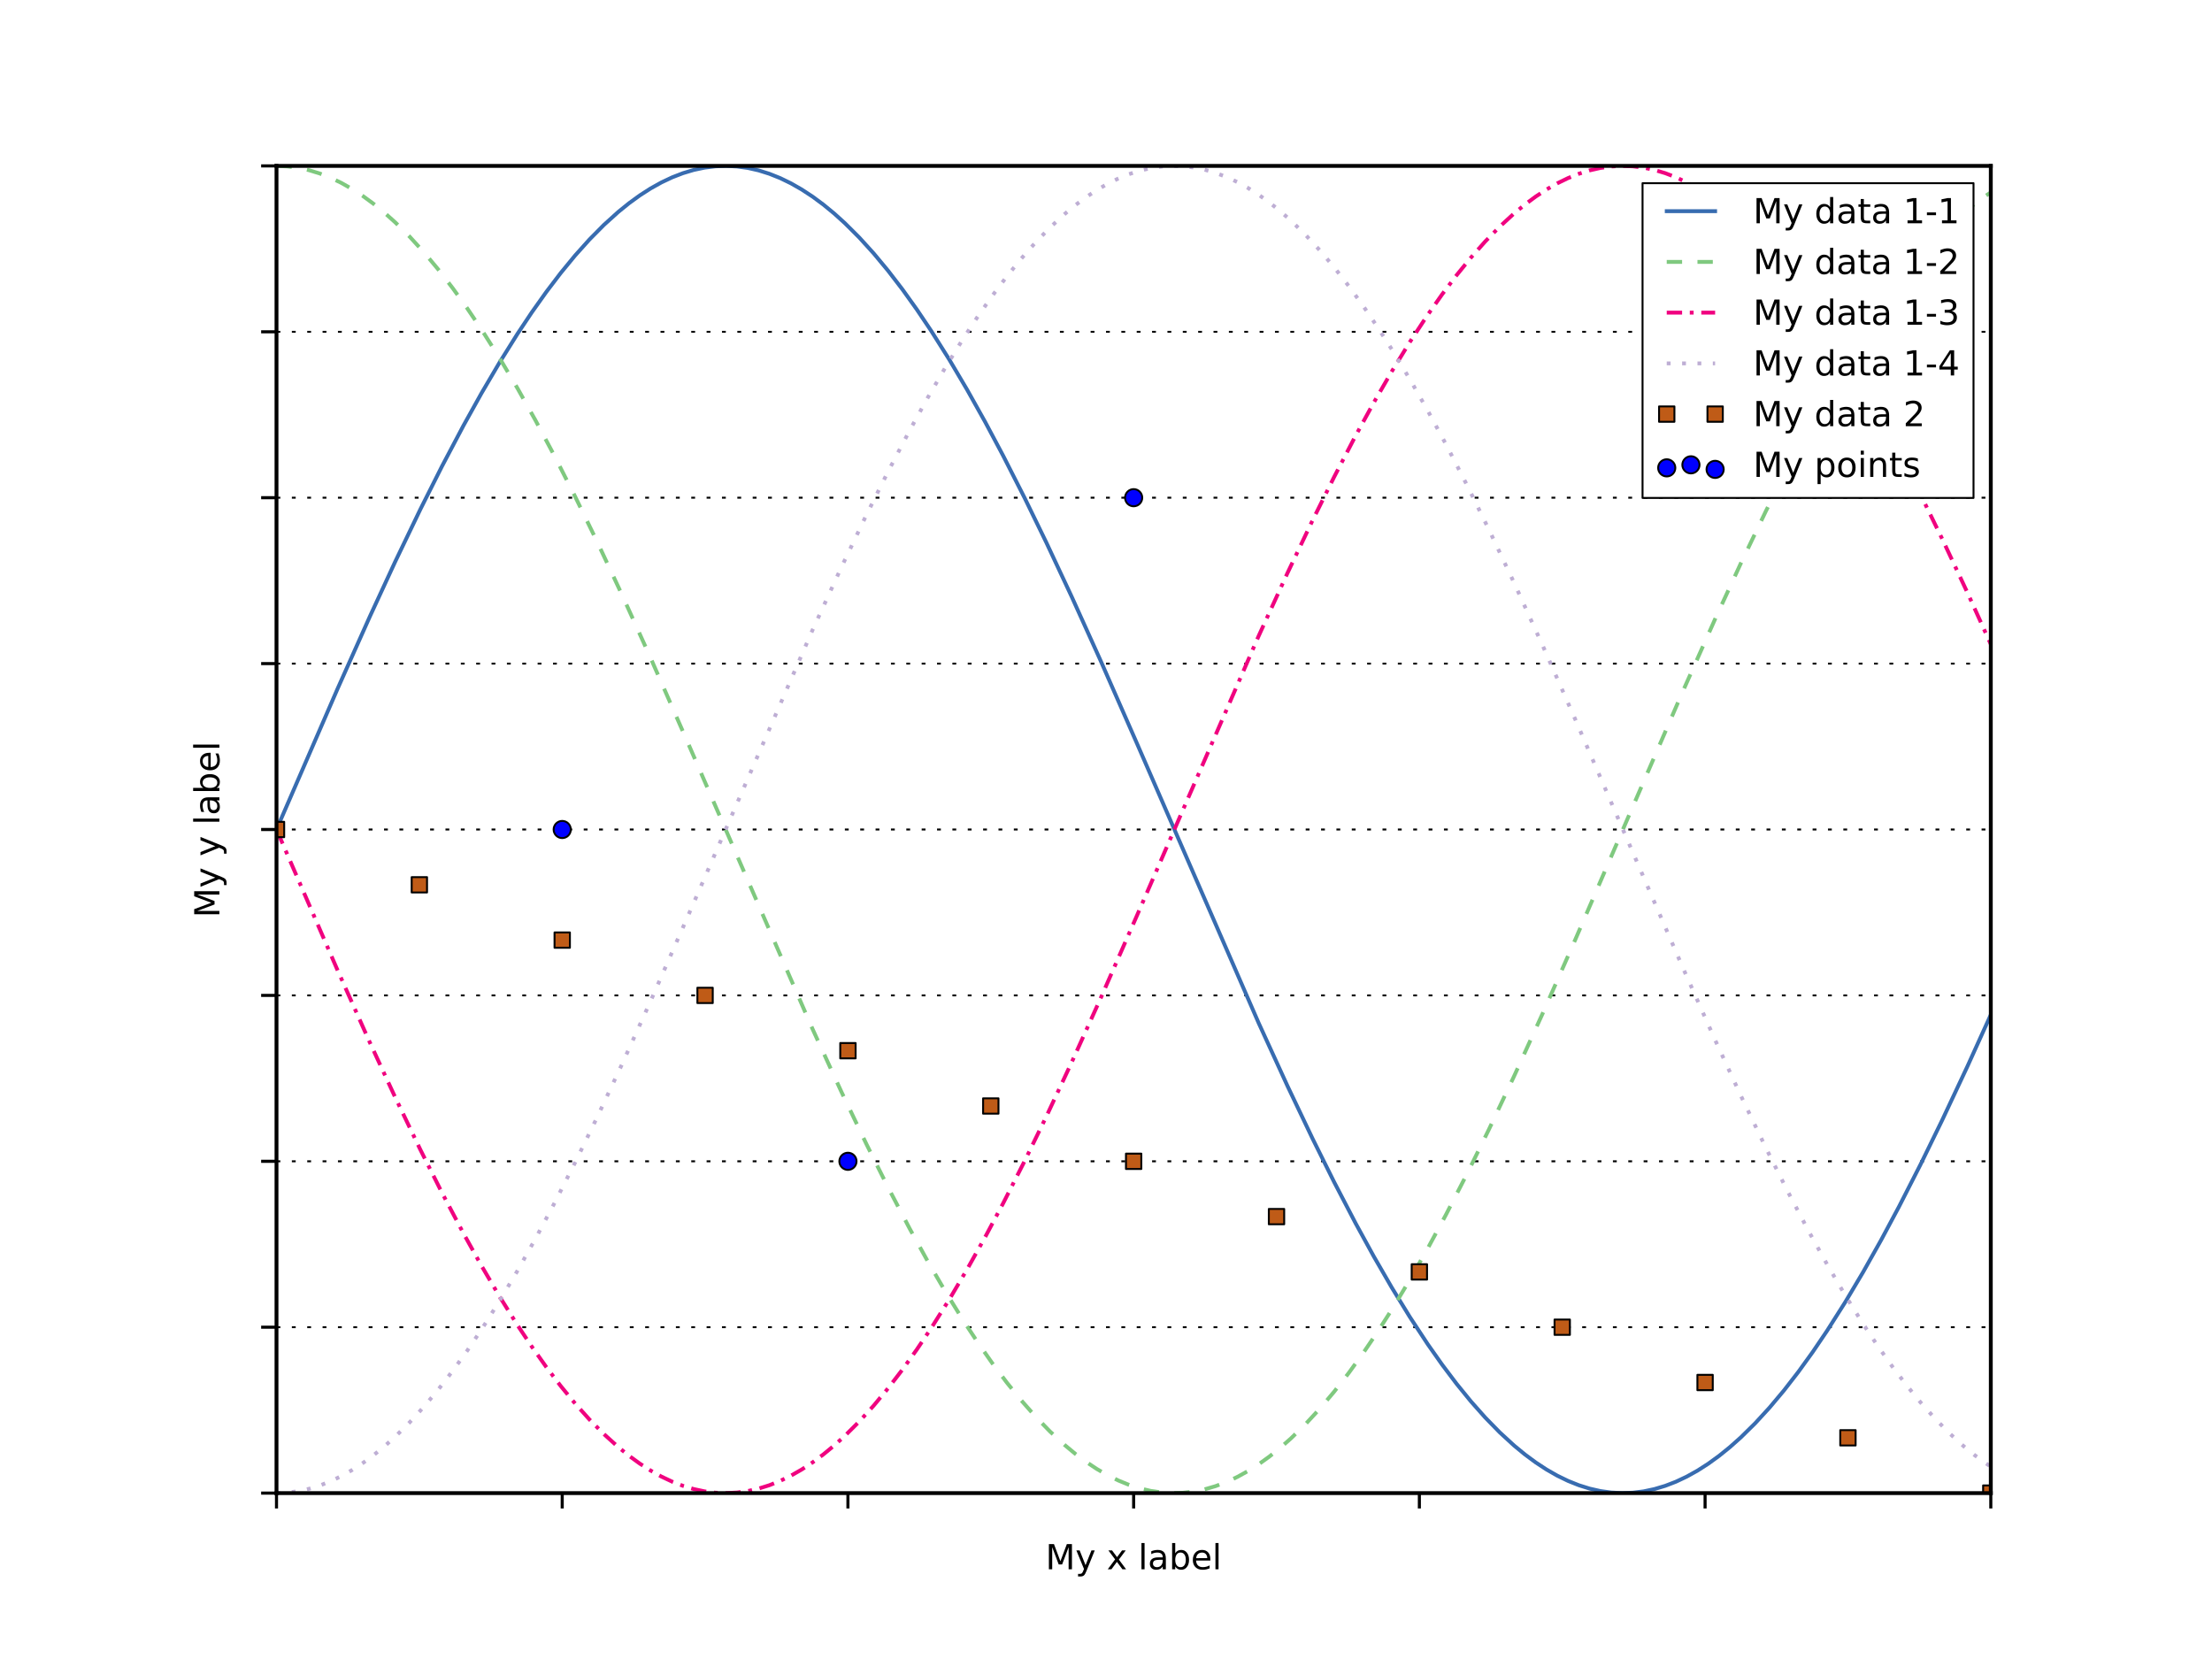 <?xml version="1.0" encoding="utf-8" standalone="no"?>
<!DOCTYPE svg PUBLIC "-//W3C//DTD SVG 1.1//EN"
  "http://www.w3.org/Graphics/SVG/1.1/DTD/svg11.dtd">
<!-- Created with matplotlib (http://matplotlib.org/) -->
<svg height="432pt" version="1.1" viewBox="0 0 576 432" width="576pt" xmlns="http://www.w3.org/2000/svg" xmlns:xlink="http://www.w3.org/1999/xlink">
 <defs>
  <style type="text/css">
*{stroke-linecap:butt;stroke-linejoin:round;}
  </style>
 </defs>
 <g id="figure_1">
  <g id="patch_1">
   <path d="M 0 432 
L 576 432 
L 576 0 
L 0 0 
z
" style="fill:#ffffff;"/>
  </g>
  <g id="axes_1">
   <g id="patch_2">
    <path d="M 72 388.8 
L 518.4 388.8 
L 518.4 43.2 
L 72 43.2 
z
" style="fill:#ffffff;"/>
   </g>
   <g id="matplotlib.axis_1">
    <g id="xtick_1">
     <g id="line2d_1">
      <defs>
       <path d="M 0 0 
L 0 4 
" id="ma242f105b0" style="stroke:#000000;stroke-width:0.8;"/>
      </defs>
      <g>
       <use style="stroke:#000000;stroke-width:0.8;" x="72" xlink:href="#ma242f105b0" y="388.8"/>
      </g>
     </g>
    </g>
    <g id="xtick_2">
     <g id="line2d_2">
      <g>
       <use style="stroke:#000000;stroke-width:0.8;" x="146.4" xlink:href="#ma242f105b0" y="388.8"/>
      </g>
     </g>
    </g>
    <g id="xtick_3">
     <g id="line2d_3">
      <g>
       <use style="stroke:#000000;stroke-width:0.8;" x="220.8" xlink:href="#ma242f105b0" y="388.8"/>
      </g>
     </g>
    </g>
    <g id="xtick_4">
     <g id="line2d_4">
      <g>
       <use style="stroke:#000000;stroke-width:0.8;" x="295.2" xlink:href="#ma242f105b0" y="388.8"/>
      </g>
     </g>
    </g>
    <g id="xtick_5">
     <g id="line2d_5">
      <g>
       <use style="stroke:#000000;stroke-width:0.8;" x="369.6" xlink:href="#ma242f105b0" y="388.8"/>
      </g>
     </g>
    </g>
    <g id="xtick_6">
     <g id="line2d_6">
      <g>
       <use style="stroke:#000000;stroke-width:0.8;" x="444" xlink:href="#ma242f105b0" y="388.8"/>
      </g>
     </g>
    </g>
    <g id="xtick_7">
     <g id="line2d_7">
      <g>
       <use style="stroke:#000000;stroke-width:0.8;" x="518.4" xlink:href="#ma242f105b0" y="388.8"/>
      </g>
     </g>
    </g>
    <g id="text_1">
     <!-- My x label -->
     <defs>
      <path d="M 9.812 72.906 
L 24.516 72.906 
L 43.109 23.297 
L 61.812 72.906 
L 76.516 72.906 
L 76.516 0 
L 66.891 0 
L 66.891 64.016 
L 48.094 14.016 
L 38.188 14.016 
L 19.391 64.016 
L 19.391 0 
L 9.812 0 
z
" id="DejaVuSans-4d"/>
      <path d="M 32.172 -5.078 
Q 28.375 -14.844 24.75 -17.812 
Q 21.141 -20.797 15.094 -20.797 
L 7.906 -20.797 
L 7.906 -13.281 
L 13.188 -13.281 
Q 16.891 -13.281 18.938 -11.516 
Q 21 -9.766 23.484 -3.219 
L 25.094 0.875 
L 2.984 54.688 
L 12.5 54.688 
L 29.594 11.922 
L 46.688 54.688 
L 56.203 54.688 
z
" id="DejaVuSans-79"/>
      <path id="DejaVuSans-20"/>
      <path d="M 54.891 54.688 
L 35.109 28.078 
L 55.906 0 
L 45.312 0 
L 29.391 21.484 
L 13.484 0 
L 2.875 0 
L 24.125 28.609 
L 4.688 54.688 
L 15.281 54.688 
L 29.781 35.203 
L 44.281 54.688 
z
" id="DejaVuSans-78"/>
      <path d="M 9.422 75.984 
L 18.406 75.984 
L 18.406 0 
L 9.422 0 
z
" id="DejaVuSans-6c"/>
      <path d="M 34.281 27.484 
Q 23.391 27.484 19.188 25 
Q 14.984 22.516 14.984 16.5 
Q 14.984 11.719 18.141 8.906 
Q 21.297 6.109 26.703 6.109 
Q 34.188 6.109 38.703 11.406 
Q 43.219 16.703 43.219 25.484 
L 43.219 27.484 
z
M 52.203 31.203 
L 52.203 0 
L 43.219 0 
L 43.219 8.297 
Q 40.141 3.328 35.547 0.953 
Q 30.953 -1.422 24.312 -1.422 
Q 15.922 -1.422 10.953 3.297 
Q 6 8.016 6 15.922 
Q 6 25.141 12.172 29.828 
Q 18.359 34.516 30.609 34.516 
L 43.219 34.516 
L 43.219 35.406 
Q 43.219 41.609 39.141 45 
Q 35.062 48.391 27.688 48.391 
Q 23 48.391 18.547 47.266 
Q 14.109 46.141 10.016 43.891 
L 10.016 52.203 
Q 14.938 54.109 19.578 55.047 
Q 24.219 56 28.609 56 
Q 40.484 56 46.344 49.844 
Q 52.203 43.703 52.203 31.203 
z
" id="DejaVuSans-61"/>
      <path d="M 48.688 27.297 
Q 48.688 37.203 44.609 42.844 
Q 40.531 48.484 33.406 48.484 
Q 26.266 48.484 22.188 42.844 
Q 18.109 37.203 18.109 27.297 
Q 18.109 17.391 22.188 11.75 
Q 26.266 6.109 33.406 6.109 
Q 40.531 6.109 44.609 11.75 
Q 48.688 17.391 48.688 27.297 
z
M 18.109 46.391 
Q 20.953 51.266 25.266 53.625 
Q 29.594 56 35.594 56 
Q 45.562 56 51.781 48.094 
Q 58.016 40.188 58.016 27.297 
Q 58.016 14.406 51.781 6.484 
Q 45.562 -1.422 35.594 -1.422 
Q 29.594 -1.422 25.266 0.953 
Q 20.953 3.328 18.109 8.203 
L 18.109 0 
L 9.078 0 
L 9.078 75.984 
L 18.109 75.984 
z
" id="DejaVuSans-62"/>
      <path d="M 56.203 29.594 
L 56.203 25.203 
L 14.891 25.203 
Q 15.484 15.922 20.484 11.062 
Q 25.484 6.203 34.422 6.203 
Q 39.594 6.203 44.453 7.469 
Q 49.312 8.734 54.109 11.281 
L 54.109 2.781 
Q 49.266 0.734 44.188 -0.344 
Q 39.109 -1.422 33.891 -1.422 
Q 20.797 -1.422 13.156 6.188 
Q 5.516 13.812 5.516 26.812 
Q 5.516 40.234 12.766 48.109 
Q 20.016 56 32.328 56 
Q 43.359 56 49.781 48.891 
Q 56.203 41.797 56.203 29.594 
z
M 47.219 32.234 
Q 47.125 39.594 43.094 43.984 
Q 39.062 48.391 32.422 48.391 
Q 24.906 48.391 20.391 44.141 
Q 15.875 39.891 15.188 32.172 
z
" id="DejaVuSans-65"/>
     </defs>
     <g transform="translate(272.246 408.639)scale(0.09 -0.09)">
      <use xlink:href="#DejaVuSans-4d"/>
      <use x="86.279" xlink:href="#DejaVuSans-79"/>
      <use x="145.459" xlink:href="#DejaVuSans-20"/>
      <use x="177.246" xlink:href="#DejaVuSans-78"/>
      <use x="236.426" xlink:href="#DejaVuSans-20"/>
      <use x="268.213" xlink:href="#DejaVuSans-6c"/>
      <use x="295.996" xlink:href="#DejaVuSans-61"/>
      <use x="357.275" xlink:href="#DejaVuSans-62"/>
      <use x="420.752" xlink:href="#DejaVuSans-65"/>
      <use x="482.275" xlink:href="#DejaVuSans-6c"/>
     </g>
    </g>
   </g>
   <g id="matplotlib.axis_2">
    <g id="ytick_1">
     <g id="line2d_8">
      <path clip-path="url(#p4f316117db)" d="M 72 388.8 
L 518.4 388.8 
" style="fill:none;stroke:#000000;stroke-dasharray:1,3;stroke-dashoffset:0;stroke-width:0.5;"/>
     </g>
     <g id="line2d_9">
      <defs>
       <path d="M 0 0 
L -4 0 
" id="m9d1638c036" style="stroke:#000000;stroke-width:0.8;"/>
      </defs>
      <g>
       <use style="stroke:#000000;stroke-width:0.8;" x="72" xlink:href="#m9d1638c036" y="388.8"/>
      </g>
     </g>
    </g>
    <g id="ytick_2">
     <g id="line2d_10">
      <path clip-path="url(#p4f316117db)" d="M 72 345.6 
L 518.4 345.6 
" style="fill:none;stroke:#000000;stroke-dasharray:1,3;stroke-dashoffset:0;stroke-width:0.5;"/>
     </g>
     <g id="line2d_11">
      <g>
       <use style="stroke:#000000;stroke-width:0.8;" x="72" xlink:href="#m9d1638c036" y="345.6"/>
      </g>
     </g>
    </g>
    <g id="ytick_3">
     <g id="line2d_12">
      <path clip-path="url(#p4f316117db)" d="M 72 302.4 
L 518.4 302.4 
" style="fill:none;stroke:#000000;stroke-dasharray:1,3;stroke-dashoffset:0;stroke-width:0.5;"/>
     </g>
     <g id="line2d_13">
      <g>
       <use style="stroke:#000000;stroke-width:0.8;" x="72" xlink:href="#m9d1638c036" y="302.4"/>
      </g>
     </g>
    </g>
    <g id="ytick_4">
     <g id="line2d_14">
      <path clip-path="url(#p4f316117db)" d="M 72 259.2 
L 518.4 259.2 
" style="fill:none;stroke:#000000;stroke-dasharray:1,3;stroke-dashoffset:0;stroke-width:0.5;"/>
     </g>
     <g id="line2d_15">
      <g>
       <use style="stroke:#000000;stroke-width:0.8;" x="72" xlink:href="#m9d1638c036" y="259.2"/>
      </g>
     </g>
    </g>
    <g id="ytick_5">
     <g id="line2d_16">
      <path clip-path="url(#p4f316117db)" d="M 72 216 
L 518.4 216 
" style="fill:none;stroke:#000000;stroke-dasharray:1,3;stroke-dashoffset:0;stroke-width:0.5;"/>
     </g>
     <g id="line2d_17">
      <g>
       <use style="stroke:#000000;stroke-width:0.8;" x="72" xlink:href="#m9d1638c036" y="216"/>
      </g>
     </g>
    </g>
    <g id="ytick_6">
     <g id="line2d_18">
      <path clip-path="url(#p4f316117db)" d="M 72 172.8 
L 518.4 172.8 
" style="fill:none;stroke:#000000;stroke-dasharray:1,3;stroke-dashoffset:0;stroke-width:0.5;"/>
     </g>
     <g id="line2d_19">
      <g>
       <use style="stroke:#000000;stroke-width:0.8;" x="72" xlink:href="#m9d1638c036" y="172.8"/>
      </g>
     </g>
    </g>
    <g id="ytick_7">
     <g id="line2d_20">
      <path clip-path="url(#p4f316117db)" d="M 72 129.6 
L 518.4 129.6 
" style="fill:none;stroke:#000000;stroke-dasharray:1,3;stroke-dashoffset:0;stroke-width:0.5;"/>
     </g>
     <g id="line2d_21">
      <g>
       <use style="stroke:#000000;stroke-width:0.8;" x="72" xlink:href="#m9d1638c036" y="129.6"/>
      </g>
     </g>
    </g>
    <g id="ytick_8">
     <g id="line2d_22">
      <path clip-path="url(#p4f316117db)" d="M 72 86.4 
L 518.4 86.4 
" style="fill:none;stroke:#000000;stroke-dasharray:1,3;stroke-dashoffset:0;stroke-width:0.5;"/>
     </g>
     <g id="line2d_23">
      <g>
       <use style="stroke:#000000;stroke-width:0.8;" x="72" xlink:href="#m9d1638c036" y="86.4"/>
      </g>
     </g>
    </g>
    <g id="ytick_9">
     <g id="line2d_24">
      <path clip-path="url(#p4f316117db)" d="M 72 43.2 
L 518.4 43.2 
" style="fill:none;stroke:#000000;stroke-dasharray:1,3;stroke-dashoffset:0;stroke-width:0.5;"/>
     </g>
     <g id="line2d_25">
      <g>
       <use style="stroke:#000000;stroke-width:0.8;" x="72" xlink:href="#m9d1638c036" y="43.2"/>
      </g>
     </g>
    </g>
    <g id="text_2">
     <!-- My y label -->
     <g transform="translate(57.128 238.954)rotate(-90)scale(0.09 -0.09)">
      <use xlink:href="#DejaVuSans-4d"/>
      <use x="86.279" xlink:href="#DejaVuSans-79"/>
      <use x="145.459" xlink:href="#DejaVuSans-20"/>
      <use x="177.246" xlink:href="#DejaVuSans-79"/>
      <use x="236.426" xlink:href="#DejaVuSans-20"/>
      <use x="268.213" xlink:href="#DejaVuSans-6c"/>
      <use x="295.996" xlink:href="#DejaVuSans-61"/>
      <use x="357.275" xlink:href="#DejaVuSans-62"/>
      <use x="420.752" xlink:href="#DejaVuSans-65"/>
      <use x="482.275" xlink:href="#DejaVuSans-6c"/>
     </g>
    </g>
   </g>
   <g id="PathCollection_1">
    <defs>
     <path d="M 0 2.236 
C 0.593 2.236 1.162 2 1.581 1.581 
C 2 1.162 2.236 0.593 2.236 0 
C 2.236 -0.593 2 -1.162 1.581 -1.581 
C 1.162 -2 0.593 -2.236 0 -2.236 
C -0.593 -2.236 -1.162 -2 -1.581 -1.581 
C -2 -1.162 -2.236 -0.593 -2.236 0 
C -2.236 0.593 -2 1.162 -1.581 1.581 
C -1.162 2 -0.593 2.236 0 2.236 
z
" id="m30269185be" style="stroke:#000000;stroke-width:0.5;"/>
    </defs>
    <g clip-path="url(#p4f316117db)">
     <use style="fill:#0000ff;stroke:#000000;stroke-width:0.5;" x="146.4" xlink:href="#m30269185be" y="216"/>
     <use style="fill:#0000ff;stroke:#000000;stroke-width:0.5;" x="220.8" xlink:href="#m30269185be" y="302.4"/>
     <use style="fill:#0000ff;stroke:#000000;stroke-width:0.5;" x="295.2" xlink:href="#m30269185be" y="129.6"/>
    </g>
   </g>
   <g id="line2d_26">
    <path clip-path="url(#p4f316117db)" d="M 72 216 
L 87.926 179.293 
L 96.357 160.434 
L 102.915 146.246 
L 109.472 132.6 
L 115.093 121.415 
L 120.714 110.77 
L 125.398 102.355 
L 130.082 94.39 
L 134.766 86.907 
L 138.514 81.288 
L 142.261 76.01 
L 146.008 71.088 
L 149.755 66.532 
L 153.503 62.356 
L 157.25 58.57 
L 160.997 55.183 
L 163.808 52.91 
L 166.618 50.869 
L 169.428 49.065 
L 172.239 47.498 
L 175.049 46.172 
L 177.86 45.088 
L 180.67 44.248 
L 183.481 43.653 
L 186.291 43.304 
L 189.101 43.201 
L 191.912 43.345 
L 194.722 43.735 
L 197.533 44.371 
L 200.343 45.252 
L 203.154 46.376 
L 205.964 47.742 
L 208.774 49.349 
L 211.585 51.193 
L 214.395 53.273 
L 217.206 55.584 
L 220.016 58.125 
L 223.763 61.862 
L 227.511 65.989 
L 231.258 70.498 
L 235.005 75.375 
L 238.752 80.609 
L 242.5 86.187 
L 247.184 93.62 
L 251.868 101.538 
L 256.552 109.909 
L 261.236 118.701 
L 266.857 129.757 
L 272.478 141.305 
L 279.035 155.312 
L 286.53 171.889 
L 295.898 193.22 
L 327.75 266.389 
L 335.244 282.755 
L 341.802 296.526 
L 347.423 307.836 
L 353.043 318.623 
L 357.728 327.166 
L 362.412 335.27 
L 367.096 342.9 
L 371.78 350.028 
L 375.527 355.349 
L 379.274 360.317 
L 383.021 364.919 
L 386.769 369.143 
L 390.516 372.978 
L 394.263 376.416 
L 397.074 378.727 
L 399.884 380.807 
L 402.694 382.651 
L 405.505 384.258 
L 408.315 385.624 
L 411.126 386.748 
L 413.936 387.629 
L 416.747 388.265 
L 419.557 388.655 
L 422.368 388.799 
L 425.178 388.696 
L 427.988 388.347 
L 430.799 387.752 
L 433.609 386.912 
L 436.42 385.828 
L 439.23 384.502 
L 442.041 382.935 
L 444.851 381.131 
L 447.661 379.09 
L 450.472 376.817 
L 453.282 374.315 
L 457.03 370.627 
L 460.777 366.548 
L 464.524 362.086 
L 468.271 357.254 
L 472.019 352.064 
L 475.766 346.529 
L 480.45 339.146 
L 485.134 331.275 
L 489.818 322.947 
L 494.502 314.196 
L 500.123 303.184 
L 505.744 291.674 
L 512.301 277.706 
L 519.796 261.162 
L 529.164 239.858 
L 539.469 216 
L 539.469 216 
" style="fill:none;stroke:#386cb0;stroke-linecap:square;"/>
   </g>
   <g id="line2d_27">
    <path clip-path="url(#p4f316117db)" d="M 72 43.2 
L 74.81 43.323 
L 77.621 43.693 
L 80.431 44.308 
L 83.242 45.169 
L 86.052 46.273 
L 88.863 47.619 
L 91.673 49.206 
L 94.483 51.03 
L 97.294 53.09 
L 100.104 55.383 
L 102.915 57.904 
L 106.662 61.616 
L 110.409 65.72 
L 114.157 70.205 
L 117.904 75.06 
L 121.651 80.272 
L 125.398 85.828 
L 130.082 93.236 
L 134.766 101.131 
L 139.45 109.48 
L 144.134 118.252 
L 149.755 129.286 
L 155.376 140.815 
L 161.934 154.803 
L 169.428 171.364 
L 178.797 192.681 
L 211.585 267.948 
L 219.079 284.258 
L 225.637 297.967 
L 231.258 309.215 
L 236.879 319.931 
L 241.563 328.411 
L 246.247 336.445 
L 250.931 344.002 
L 254.678 349.684 
L 258.426 355.027 
L 262.173 360.017 
L 265.92 364.642 
L 269.667 368.89 
L 273.414 372.75 
L 277.162 376.213 
L 279.972 378.544 
L 282.783 380.642 
L 285.593 382.506 
L 288.403 384.133 
L 291.214 385.519 
L 294.024 386.664 
L 296.835 387.565 
L 299.645 388.222 
L 302.456 388.632 
L 305.266 388.797 
L 308.077 388.714 
L 310.887 388.386 
L 313.697 387.811 
L 316.508 386.992 
L 319.318 385.928 
L 322.129 384.622 
L 324.939 383.075 
L 327.75 381.29 
L 330.56 379.269 
L 333.37 377.015 
L 336.181 374.532 
L 339.928 370.869 
L 343.675 366.814 
L 347.423 362.376 
L 351.17 357.567 
L 354.917 352.399 
L 358.664 346.885 
L 362.412 341.038 
L 367.096 333.287 
L 371.78 325.07 
L 376.464 316.422 
L 382.085 305.521 
L 387.706 294.11 
L 394.263 280.239 
L 401.758 263.781 
L 410.189 244.696 
L 423.304 214.368 
L 438.293 179.825 
L 446.725 160.949 
L 453.282 146.744 
L 459.84 133.077 
L 465.461 121.871 
L 471.082 111.202 
L 475.766 102.765 
L 480.45 94.777 
L 485.134 87.27 
L 488.881 81.629 
L 492.628 76.33 
L 496.376 71.385 
L 500.123 66.806 
L 503.87 62.606 
L 507.617 58.795 
L 511.365 55.383 
L 514.175 53.09 
L 516.986 51.03 
L 519.796 49.206 
L 522.606 47.619 
L 525.417 46.273 
L 528.227 45.169 
L 531.038 44.308 
L 533.848 43.693 
L 536.659 43.323 
L 539.469 43.2 
L 539.469 43.2 
" style="fill:none;stroke:#7fc97f;stroke-dasharray:4,4;stroke-dashoffset:0;"/>
   </g>
   <g id="line2d_28">
    <path clip-path="url(#p4f316117db)" d="M 72 216 
L 87.926 252.707 
L 96.357 271.566 
L 102.915 285.754 
L 109.472 299.4 
L 115.093 310.585 
L 120.714 321.23 
L 125.398 329.645 
L 130.082 337.61 
L 134.766 345.093 
L 138.514 350.712 
L 142.261 355.99 
L 146.008 360.912 
L 149.755 365.468 
L 153.503 369.644 
L 157.25 373.43 
L 160.997 376.817 
L 163.808 379.09 
L 166.618 381.131 
L 169.428 382.935 
L 172.239 384.502 
L 175.049 385.828 
L 177.86 386.912 
L 180.67 387.752 
L 183.481 388.347 
L 186.291 388.696 
L 189.101 388.799 
L 191.912 388.655 
L 194.722 388.265 
L 197.533 387.629 
L 200.343 386.748 
L 203.154 385.624 
L 205.964 384.258 
L 208.774 382.651 
L 211.585 380.807 
L 214.395 378.727 
L 217.206 376.416 
L 220.016 373.875 
L 223.763 370.138 
L 227.511 366.011 
L 231.258 361.502 
L 235.005 356.625 
L 238.752 351.391 
L 242.5 345.813 
L 247.184 338.38 
L 251.868 330.462 
L 256.552 322.091 
L 261.236 313.299 
L 266.857 302.243 
L 272.478 290.695 
L 279.035 276.688 
L 286.53 260.111 
L 295.898 238.78 
L 327.75 165.611 
L 335.244 149.245 
L 341.802 135.474 
L 347.423 124.164 
L 353.043 113.377 
L 357.728 104.834 
L 362.412 96.73 
L 367.096 89.1 
L 371.78 81.972 
L 375.527 76.651 
L 379.274 71.683 
L 383.021 67.081 
L 386.769 62.857 
L 390.516 59.022 
L 394.263 55.584 
L 397.074 53.273 
L 399.884 51.193 
L 402.694 49.349 
L 405.505 47.742 
L 408.315 46.376 
L 411.126 45.252 
L 413.936 44.371 
L 416.747 43.735 
L 419.557 43.345 
L 422.368 43.201 
L 425.178 43.304 
L 427.988 43.653 
L 430.799 44.248 
L 433.609 45.088 
L 436.42 46.172 
L 439.23 47.498 
L 442.041 49.065 
L 444.851 50.869 
L 447.661 52.91 
L 450.472 55.183 
L 453.282 57.685 
L 457.03 61.373 
L 460.777 65.452 
L 464.524 69.914 
L 468.271 74.746 
L 472.019 79.936 
L 475.766 85.471 
L 480.45 92.854 
L 485.134 100.725 
L 489.818 109.053 
L 494.502 117.804 
L 500.123 128.816 
L 505.744 140.326 
L 512.301 154.294 
L 519.796 170.838 
L 529.164 192.142 
L 539.469 216 
L 539.469 216 
" style="fill:none;stroke:#f0027f;stroke-dasharray:4,2,1,2;stroke-dashoffset:0;"/>
   </g>
   <g id="line2d_29">
    <path clip-path="url(#p4f316117db)" d="M 72 388.8 
L 74.81 388.677 
L 77.621 388.307 
L 80.431 387.692 
L 83.242 386.831 
L 86.052 385.727 
L 88.863 384.381 
L 91.673 382.794 
L 94.483 380.97 
L 97.294 378.91 
L 100.104 376.617 
L 102.915 374.096 
L 106.662 370.384 
L 110.409 366.28 
L 114.157 361.795 
L 117.904 356.94 
L 121.651 351.728 
L 125.398 346.172 
L 130.082 338.764 
L 134.766 330.869 
L 139.45 322.52 
L 144.134 313.748 
L 149.755 302.714 
L 155.376 291.185 
L 161.934 277.197 
L 169.428 260.636 
L 178.797 239.319 
L 211.585 164.052 
L 219.079 147.742 
L 225.637 134.033 
L 231.258 122.785 
L 236.879 112.069 
L 241.563 103.589 
L 246.247 95.555 
L 250.931 87.998 
L 254.678 82.316 
L 258.426 76.973 
L 262.173 71.983 
L 265.92 67.358 
L 269.667 63.11 
L 273.414 59.25 
L 277.162 55.787 
L 279.972 53.456 
L 282.783 51.358 
L 285.593 49.494 
L 288.403 47.867 
L 291.214 46.481 
L 294.024 45.336 
L 296.835 44.435 
L 299.645 43.778 
L 302.456 43.368 
L 305.266 43.203 
L 308.077 43.286 
L 310.887 43.614 
L 313.697 44.189 
L 316.508 45.008 
L 319.318 46.072 
L 322.129 47.378 
L 324.939 48.925 
L 327.75 50.71 
L 330.56 52.731 
L 333.37 54.985 
L 336.181 57.468 
L 339.928 61.131 
L 343.675 65.186 
L 347.423 69.624 
L 351.17 74.433 
L 354.917 79.601 
L 358.664 85.115 
L 362.412 90.962 
L 367.096 98.713 
L 371.78 106.93 
L 376.464 115.578 
L 382.085 126.479 
L 387.706 137.89 
L 394.263 151.761 
L 401.758 168.219 
L 410.189 187.304 
L 423.304 217.632 
L 438.293 252.175 
L 446.725 271.051 
L 453.282 285.256 
L 459.84 298.923 
L 465.461 310.129 
L 471.082 320.798 
L 475.766 329.235 
L 480.45 337.223 
L 485.134 344.73 
L 488.881 350.371 
L 492.628 355.67 
L 496.376 360.615 
L 500.123 365.194 
L 503.87 369.394 
L 507.617 373.205 
L 511.365 376.617 
L 514.175 378.91 
L 516.986 380.97 
L 519.796 382.794 
L 522.606 384.381 
L 525.417 385.727 
L 528.227 386.831 
L 531.038 387.692 
L 533.848 388.307 
L 536.659 388.677 
L 539.469 388.8 
L 539.469 388.8 
" style="fill:none;stroke:#beaed4;stroke-dasharray:1,3;stroke-dashoffset:0;"/>
   </g>
   <g id="line2d_30">
    <defs>
     <path d="M -2 2 
L 2 2 
L 2 -2 
L -2 -2 
z
" id="m65370d4495" style="stroke:#000000;stroke-linejoin:miter;stroke-width:0.5;"/>
    </defs>
    <g clip-path="url(#p4f316117db)">
     <use style="fill:#bf5b17;stroke:#000000;stroke-linejoin:miter;stroke-width:0.5;" x="72" xlink:href="#m65370d4495" y="216"/>
     <use style="fill:#bf5b17;stroke:#000000;stroke-linejoin:miter;stroke-width:0.5;" x="109.2" xlink:href="#m65370d4495" y="230.4"/>
     <use style="fill:#bf5b17;stroke:#000000;stroke-linejoin:miter;stroke-width:0.5;" x="146.4" xlink:href="#m65370d4495" y="244.8"/>
     <use style="fill:#bf5b17;stroke:#000000;stroke-linejoin:miter;stroke-width:0.5;" x="183.6" xlink:href="#m65370d4495" y="259.2"/>
     <use style="fill:#bf5b17;stroke:#000000;stroke-linejoin:miter;stroke-width:0.5;" x="220.8" xlink:href="#m65370d4495" y="273.6"/>
     <use style="fill:#bf5b17;stroke:#000000;stroke-linejoin:miter;stroke-width:0.5;" x="258" xlink:href="#m65370d4495" y="288"/>
     <use style="fill:#bf5b17;stroke:#000000;stroke-linejoin:miter;stroke-width:0.5;" x="295.2" xlink:href="#m65370d4495" y="302.4"/>
     <use style="fill:#bf5b17;stroke:#000000;stroke-linejoin:miter;stroke-width:0.5;" x="332.4" xlink:href="#m65370d4495" y="316.8"/>
     <use style="fill:#bf5b17;stroke:#000000;stroke-linejoin:miter;stroke-width:0.5;" x="369.6" xlink:href="#m65370d4495" y="331.2"/>
     <use style="fill:#bf5b17;stroke:#000000;stroke-linejoin:miter;stroke-width:0.5;" x="406.8" xlink:href="#m65370d4495" y="345.6"/>
     <use style="fill:#bf5b17;stroke:#000000;stroke-linejoin:miter;stroke-width:0.5;" x="444" xlink:href="#m65370d4495" y="360"/>
     <use style="fill:#bf5b17;stroke:#000000;stroke-linejoin:miter;stroke-width:0.5;" x="481.2" xlink:href="#m65370d4495" y="374.4"/>
     <use style="fill:#bf5b17;stroke:#000000;stroke-linejoin:miter;stroke-width:0.5;" x="518.4" xlink:href="#m65370d4495" y="388.8"/>
    </g>
   </g>
   <g id="patch_3">
    <path d="M 72 388.8 
L 72 43.2 
" style="fill:none;stroke:#000000;stroke-linecap:square;stroke-linejoin:miter;"/>
   </g>
   <g id="patch_4">
    <path d="M 518.4 388.8 
L 518.4 43.2 
" style="fill:none;stroke:#000000;stroke-linecap:square;stroke-linejoin:miter;"/>
   </g>
   <g id="patch_5">
    <path d="M 72 388.8 
L 518.4 388.8 
" style="fill:none;stroke:#000000;stroke-linecap:square;stroke-linejoin:miter;"/>
   </g>
   <g id="patch_6">
    <path d="M 72 43.2 
L 518.4 43.2 
" style="fill:none;stroke:#000000;stroke-linecap:square;stroke-linejoin:miter;"/>
   </g>
   <g id="legend_1">
    <g id="patch_7">
     <path d="M 427.715 129.662 
L 513.9 129.662 
L 513.9 47.7 
L 427.715 47.7 
z
" style="fill:#ffffff;stroke:#000000;stroke-linejoin:miter;stroke-width:0.5;"/>
    </g>
    <g id="line2d_31">
     <path d="M 434.015 54.989 
L 446.615 54.989 
" style="fill:none;stroke:#386cb0;stroke-linecap:square;"/>
    </g>
    <g id="line2d_32"/>
    <g id="text_3">
     <!-- My data 1-1 -->
     <defs>
      <path d="M 45.406 46.391 
L 45.406 75.984 
L 54.391 75.984 
L 54.391 0 
L 45.406 0 
L 45.406 8.203 
Q 42.578 3.328 38.25 0.953 
Q 33.938 -1.422 27.875 -1.422 
Q 17.969 -1.422 11.734 6.484 
Q 5.516 14.406 5.516 27.297 
Q 5.516 40.188 11.734 48.094 
Q 17.969 56 27.875 56 
Q 33.938 56 38.25 53.625 
Q 42.578 51.266 45.406 46.391 
z
M 14.797 27.297 
Q 14.797 17.391 18.875 11.75 
Q 22.953 6.109 30.078 6.109 
Q 37.203 6.109 41.297 11.75 
Q 45.406 17.391 45.406 27.297 
Q 45.406 37.203 41.297 42.844 
Q 37.203 48.484 30.078 48.484 
Q 22.953 48.484 18.875 42.844 
Q 14.797 37.203 14.797 27.297 
z
" id="DejaVuSans-64"/>
      <path d="M 18.312 70.219 
L 18.312 54.688 
L 36.812 54.688 
L 36.812 47.703 
L 18.312 47.703 
L 18.312 18.016 
Q 18.312 11.328 20.141 9.422 
Q 21.969 7.516 27.594 7.516 
L 36.812 7.516 
L 36.812 0 
L 27.594 0 
Q 17.188 0 13.234 3.875 
Q 9.281 7.766 9.281 18.016 
L 9.281 47.703 
L 2.688 47.703 
L 2.688 54.688 
L 9.281 54.688 
L 9.281 70.219 
z
" id="DejaVuSans-74"/>
      <path d="M 12.406 8.297 
L 28.516 8.297 
L 28.516 63.922 
L 10.984 60.406 
L 10.984 69.391 
L 28.422 72.906 
L 38.281 72.906 
L 38.281 8.297 
L 54.391 8.297 
L 54.391 0 
L 12.406 0 
z
" id="DejaVuSans-31"/>
      <path d="M 4.891 31.391 
L 31.203 31.391 
L 31.203 23.391 
L 4.891 23.391 
z
" id="DejaVuSans-2d"/>
     </defs>
     <g transform="translate(456.515 58.139)scale(0.09 -0.09)">
      <use xlink:href="#DejaVuSans-4d"/>
      <use x="86.279" xlink:href="#DejaVuSans-79"/>
      <use x="145.459" xlink:href="#DejaVuSans-20"/>
      <use x="177.246" xlink:href="#DejaVuSans-64"/>
      <use x="240.723" xlink:href="#DejaVuSans-61"/>
      <use x="302.002" xlink:href="#DejaVuSans-74"/>
      <use x="341.211" xlink:href="#DejaVuSans-61"/>
      <use x="402.49" xlink:href="#DejaVuSans-20"/>
      <use x="434.277" xlink:href="#DejaVuSans-31"/>
      <use x="497.9" xlink:href="#DejaVuSans-2d"/>
      <use x="533.984" xlink:href="#DejaVuSans-31"/>
     </g>
    </g>
    <g id="line2d_33">
     <path d="M 434.015 68.199 
L 446.615 68.199 
" style="fill:none;stroke:#7fc97f;stroke-dasharray:4,4;stroke-dashoffset:0;"/>
    </g>
    <g id="line2d_34"/>
    <g id="text_4">
     <!-- My data 1-2 -->
     <defs>
      <path d="M 19.188 8.297 
L 53.609 8.297 
L 53.609 0 
L 7.328 0 
L 7.328 8.297 
Q 12.938 14.109 22.625 23.891 
Q 32.328 33.688 34.812 36.531 
Q 39.547 41.844 41.422 45.531 
Q 43.312 49.219 43.312 52.781 
Q 43.312 58.594 39.234 62.25 
Q 35.156 65.922 28.609 65.922 
Q 23.969 65.922 18.812 64.312 
Q 13.672 62.703 7.812 59.422 
L 7.812 69.391 
Q 13.766 71.781 18.938 73 
Q 24.125 74.219 28.422 74.219 
Q 39.75 74.219 46.484 68.547 
Q 53.219 62.891 53.219 53.422 
Q 53.219 48.922 51.531 44.891 
Q 49.859 40.875 45.406 35.406 
Q 44.188 33.984 37.641 27.219 
Q 31.109 20.453 19.188 8.297 
z
" id="DejaVuSans-32"/>
     </defs>
     <g transform="translate(456.515 71.349)scale(0.09 -0.09)">
      <use xlink:href="#DejaVuSans-4d"/>
      <use x="86.279" xlink:href="#DejaVuSans-79"/>
      <use x="145.459" xlink:href="#DejaVuSans-20"/>
      <use x="177.246" xlink:href="#DejaVuSans-64"/>
      <use x="240.723" xlink:href="#DejaVuSans-61"/>
      <use x="302.002" xlink:href="#DejaVuSans-74"/>
      <use x="341.211" xlink:href="#DejaVuSans-61"/>
      <use x="402.49" xlink:href="#DejaVuSans-20"/>
      <use x="434.277" xlink:href="#DejaVuSans-31"/>
      <use x="497.9" xlink:href="#DejaVuSans-2d"/>
      <use x="533.984" xlink:href="#DejaVuSans-32"/>
     </g>
    </g>
    <g id="line2d_35">
     <path d="M 434.015 81.409 
L 446.615 81.409 
" style="fill:none;stroke:#f0027f;stroke-dasharray:4,2,1,2;stroke-dashoffset:0;"/>
    </g>
    <g id="line2d_36"/>
    <g id="text_5">
     <!-- My data 1-3 -->
     <defs>
      <path d="M 40.578 39.312 
Q 47.656 37.797 51.625 33 
Q 55.609 28.219 55.609 21.188 
Q 55.609 10.406 48.188 4.484 
Q 40.766 -1.422 27.094 -1.422 
Q 22.516 -1.422 17.656 -0.516 
Q 12.797 0.391 7.625 2.203 
L 7.625 11.719 
Q 11.719 9.328 16.594 8.109 
Q 21.484 6.891 26.812 6.891 
Q 36.078 6.891 40.938 10.547 
Q 45.797 14.203 45.797 21.188 
Q 45.797 27.641 41.281 31.266 
Q 36.766 34.906 28.719 34.906 
L 20.219 34.906 
L 20.219 43.016 
L 29.109 43.016 
Q 36.375 43.016 40.234 45.922 
Q 44.094 48.828 44.094 54.297 
Q 44.094 59.906 40.109 62.906 
Q 36.141 65.922 28.719 65.922 
Q 24.656 65.922 20.016 65.031 
Q 15.375 64.156 9.812 62.312 
L 9.812 71.094 
Q 15.438 72.656 20.344 73.438 
Q 25.25 74.219 29.594 74.219 
Q 40.828 74.219 47.359 69.109 
Q 53.906 64.016 53.906 55.328 
Q 53.906 49.266 50.438 45.094 
Q 46.969 40.922 40.578 39.312 
z
" id="DejaVuSans-33"/>
     </defs>
     <g transform="translate(456.515 84.559)scale(0.09 -0.09)">
      <use xlink:href="#DejaVuSans-4d"/>
      <use x="86.279" xlink:href="#DejaVuSans-79"/>
      <use x="145.459" xlink:href="#DejaVuSans-20"/>
      <use x="177.246" xlink:href="#DejaVuSans-64"/>
      <use x="240.723" xlink:href="#DejaVuSans-61"/>
      <use x="302.002" xlink:href="#DejaVuSans-74"/>
      <use x="341.211" xlink:href="#DejaVuSans-61"/>
      <use x="402.49" xlink:href="#DejaVuSans-20"/>
      <use x="434.277" xlink:href="#DejaVuSans-31"/>
      <use x="497.9" xlink:href="#DejaVuSans-2d"/>
      <use x="533.984" xlink:href="#DejaVuSans-33"/>
     </g>
    </g>
    <g id="line2d_37">
     <path d="M 434.015 94.62 
L 446.615 94.62 
" style="fill:none;stroke:#beaed4;stroke-dasharray:1,3;stroke-dashoffset:0;"/>
    </g>
    <g id="line2d_38"/>
    <g id="text_6">
     <!-- My data 1-4 -->
     <defs>
      <path d="M 37.797 64.312 
L 12.891 25.391 
L 37.797 25.391 
z
M 35.203 72.906 
L 47.609 72.906 
L 47.609 25.391 
L 58.016 25.391 
L 58.016 17.188 
L 47.609 17.188 
L 47.609 0 
L 37.797 0 
L 37.797 17.188 
L 4.891 17.188 
L 4.891 26.703 
z
" id="DejaVuSans-34"/>
     </defs>
     <g transform="translate(456.515 97.77)scale(0.09 -0.09)">
      <use xlink:href="#DejaVuSans-4d"/>
      <use x="86.279" xlink:href="#DejaVuSans-79"/>
      <use x="145.459" xlink:href="#DejaVuSans-20"/>
      <use x="177.246" xlink:href="#DejaVuSans-64"/>
      <use x="240.723" xlink:href="#DejaVuSans-61"/>
      <use x="302.002" xlink:href="#DejaVuSans-74"/>
      <use x="341.211" xlink:href="#DejaVuSans-61"/>
      <use x="402.49" xlink:href="#DejaVuSans-20"/>
      <use x="434.277" xlink:href="#DejaVuSans-31"/>
      <use x="497.9" xlink:href="#DejaVuSans-2d"/>
      <use x="533.984" xlink:href="#DejaVuSans-34"/>
     </g>
    </g>
    <g id="line2d_39"/>
    <g id="line2d_40">
     <g>
      <use style="fill:#bf5b17;stroke:#000000;stroke-linejoin:miter;stroke-width:0.5;" x="434.015" xlink:href="#m65370d4495" y="107.83"/>
      <use style="fill:#bf5b17;stroke:#000000;stroke-linejoin:miter;stroke-width:0.5;" x="446.615" xlink:href="#m65370d4495" y="107.83"/>
     </g>
    </g>
    <g id="text_7">
     <!-- My data 2 -->
     <g transform="translate(456.515 110.98)scale(0.09 -0.09)">
      <use xlink:href="#DejaVuSans-4d"/>
      <use x="86.279" xlink:href="#DejaVuSans-79"/>
      <use x="145.459" xlink:href="#DejaVuSans-20"/>
      <use x="177.246" xlink:href="#DejaVuSans-64"/>
      <use x="240.723" xlink:href="#DejaVuSans-61"/>
      <use x="302.002" xlink:href="#DejaVuSans-74"/>
      <use x="341.211" xlink:href="#DejaVuSans-61"/>
      <use x="402.49" xlink:href="#DejaVuSans-20"/>
      <use x="434.277" xlink:href="#DejaVuSans-32"/>
     </g>
    </g>
    <g id="PathCollection_2">
     <path d="M 434.015 124.064 
C 434.608 124.064 435.177 123.828 435.596 123.409 
C 436.016 122.989 436.251 122.421 436.251 121.828 
C 436.251 121.235 436.016 120.666 435.596 120.247 
C 435.177 119.827 434.608 119.592 434.015 119.592 
C 433.422 119.592 432.853 119.827 432.434 120.247 
C 432.015 120.666 431.779 121.235 431.779 121.828 
C 431.779 122.421 432.015 122.989 432.434 123.409 
C 432.853 123.828 433.422 124.064 434.015 124.064 
z
" style="fill:#0000ff;stroke:#000000;stroke-width:0.5;"/>
     <path d="M 440.315 123.276 
C 440.908 123.276 441.477 123.041 441.896 122.621 
C 442.316 122.202 442.551 121.633 442.551 121.04 
C 442.551 120.447 442.316 119.878 441.896 119.459 
C 441.477 119.04 440.908 118.804 440.315 118.804 
C 439.722 118.804 439.153 119.04 438.734 119.459 
C 438.315 119.878 438.079 120.447 438.079 121.04 
C 438.079 121.633 438.315 122.202 438.734 122.621 
C 439.153 123.041 439.722 123.276 440.315 123.276 
z
" style="fill:#0000ff;stroke:#000000;stroke-width:0.5;"/>
     <path d="M 446.615 124.457 
C 447.208 124.457 447.777 124.222 448.196 123.803 
C 448.616 123.383 448.851 122.814 448.851 122.221 
C 448.851 121.628 448.616 121.06 448.196 120.64 
C 447.777 120.221 447.208 119.985 446.615 119.985 
C 446.022 119.985 445.453 120.221 445.034 120.64 
C 444.615 121.06 444.379 121.628 444.379 122.221 
C 444.379 122.814 444.615 123.383 445.034 123.803 
C 445.453 124.222 446.022 124.457 446.615 124.457 
z
" style="fill:#0000ff;stroke:#000000;stroke-width:0.5;"/>
    </g>
    <g id="text_8">
     <!-- My points -->
     <defs>
      <path d="M 18.109 8.203 
L 18.109 -20.797 
L 9.078 -20.797 
L 9.078 54.688 
L 18.109 54.688 
L 18.109 46.391 
Q 20.953 51.266 25.266 53.625 
Q 29.594 56 35.594 56 
Q 45.562 56 51.781 48.094 
Q 58.016 40.188 58.016 27.297 
Q 58.016 14.406 51.781 6.484 
Q 45.562 -1.422 35.594 -1.422 
Q 29.594 -1.422 25.266 0.953 
Q 20.953 3.328 18.109 8.203 
z
M 48.688 27.297 
Q 48.688 37.203 44.609 42.844 
Q 40.531 48.484 33.406 48.484 
Q 26.266 48.484 22.188 42.844 
Q 18.109 37.203 18.109 27.297 
Q 18.109 17.391 22.188 11.75 
Q 26.266 6.109 33.406 6.109 
Q 40.531 6.109 44.609 11.75 
Q 48.688 17.391 48.688 27.297 
z
" id="DejaVuSans-70"/>
      <path d="M 30.609 48.391 
Q 23.391 48.391 19.188 42.75 
Q 14.984 37.109 14.984 27.297 
Q 14.984 17.484 19.156 11.844 
Q 23.344 6.203 30.609 6.203 
Q 37.797 6.203 41.984 11.859 
Q 46.188 17.531 46.188 27.297 
Q 46.188 37.016 41.984 42.703 
Q 37.797 48.391 30.609 48.391 
z
M 30.609 56 
Q 42.328 56 49.016 48.375 
Q 55.719 40.766 55.719 27.297 
Q 55.719 13.875 49.016 6.219 
Q 42.328 -1.422 30.609 -1.422 
Q 18.844 -1.422 12.172 6.219 
Q 5.516 13.875 5.516 27.297 
Q 5.516 40.766 12.172 48.375 
Q 18.844 56 30.609 56 
z
" id="DejaVuSans-6f"/>
      <path d="M 9.422 54.688 
L 18.406 54.688 
L 18.406 0 
L 9.422 0 
z
M 9.422 75.984 
L 18.406 75.984 
L 18.406 64.594 
L 9.422 64.594 
z
" id="DejaVuSans-69"/>
      <path d="M 54.891 33.016 
L 54.891 0 
L 45.906 0 
L 45.906 32.719 
Q 45.906 40.484 42.875 44.328 
Q 39.844 48.188 33.797 48.188 
Q 26.516 48.188 22.312 43.547 
Q 18.109 38.922 18.109 30.906 
L 18.109 0 
L 9.078 0 
L 9.078 54.688 
L 18.109 54.688 
L 18.109 46.188 
Q 21.344 51.125 25.703 53.562 
Q 30.078 56 35.797 56 
Q 45.219 56 50.047 50.172 
Q 54.891 44.344 54.891 33.016 
z
" id="DejaVuSans-6e"/>
      <path d="M 44.281 53.078 
L 44.281 44.578 
Q 40.484 46.531 36.375 47.5 
Q 32.281 48.484 27.875 48.484 
Q 21.188 48.484 17.844 46.438 
Q 14.5 44.391 14.5 40.281 
Q 14.5 37.156 16.891 35.375 
Q 19.281 33.594 26.516 31.984 
L 29.594 31.297 
Q 39.156 29.25 43.188 25.516 
Q 47.219 21.781 47.219 15.094 
Q 47.219 7.469 41.188 3.016 
Q 35.156 -1.422 24.609 -1.422 
Q 20.219 -1.422 15.453 -0.562 
Q 10.688 0.297 5.422 2 
L 5.422 11.281 
Q 10.406 8.688 15.234 7.391 
Q 20.062 6.109 24.812 6.109 
Q 31.156 6.109 34.562 8.281 
Q 37.984 10.453 37.984 14.406 
Q 37.984 18.062 35.516 20.016 
Q 33.062 21.969 24.703 23.781 
L 21.578 24.516 
Q 13.234 26.266 9.516 29.906 
Q 5.812 33.547 5.812 39.891 
Q 5.812 47.609 11.281 51.797 
Q 16.75 56 26.812 56 
Q 31.781 56 36.172 55.266 
Q 40.578 54.547 44.281 53.078 
z
" id="DejaVuSans-73"/>
     </defs>
     <g transform="translate(456.515 124.19)scale(0.09 -0.09)">
      <use xlink:href="#DejaVuSans-4d"/>
      <use x="86.279" xlink:href="#DejaVuSans-79"/>
      <use x="145.459" xlink:href="#DejaVuSans-20"/>
      <use x="177.246" xlink:href="#DejaVuSans-70"/>
      <use x="240.723" xlink:href="#DejaVuSans-6f"/>
      <use x="301.904" xlink:href="#DejaVuSans-69"/>
      <use x="329.688" xlink:href="#DejaVuSans-6e"/>
      <use x="393.066" xlink:href="#DejaVuSans-74"/>
      <use x="432.275" xlink:href="#DejaVuSans-73"/>
     </g>
    </g>
   </g>
  </g>
 </g>
 <defs>
  <clipPath id="p4f316117db">
   <rect height="345.6" width="446.4" x="72" y="43.2"/>
  </clipPath>
 </defs>
</svg>
